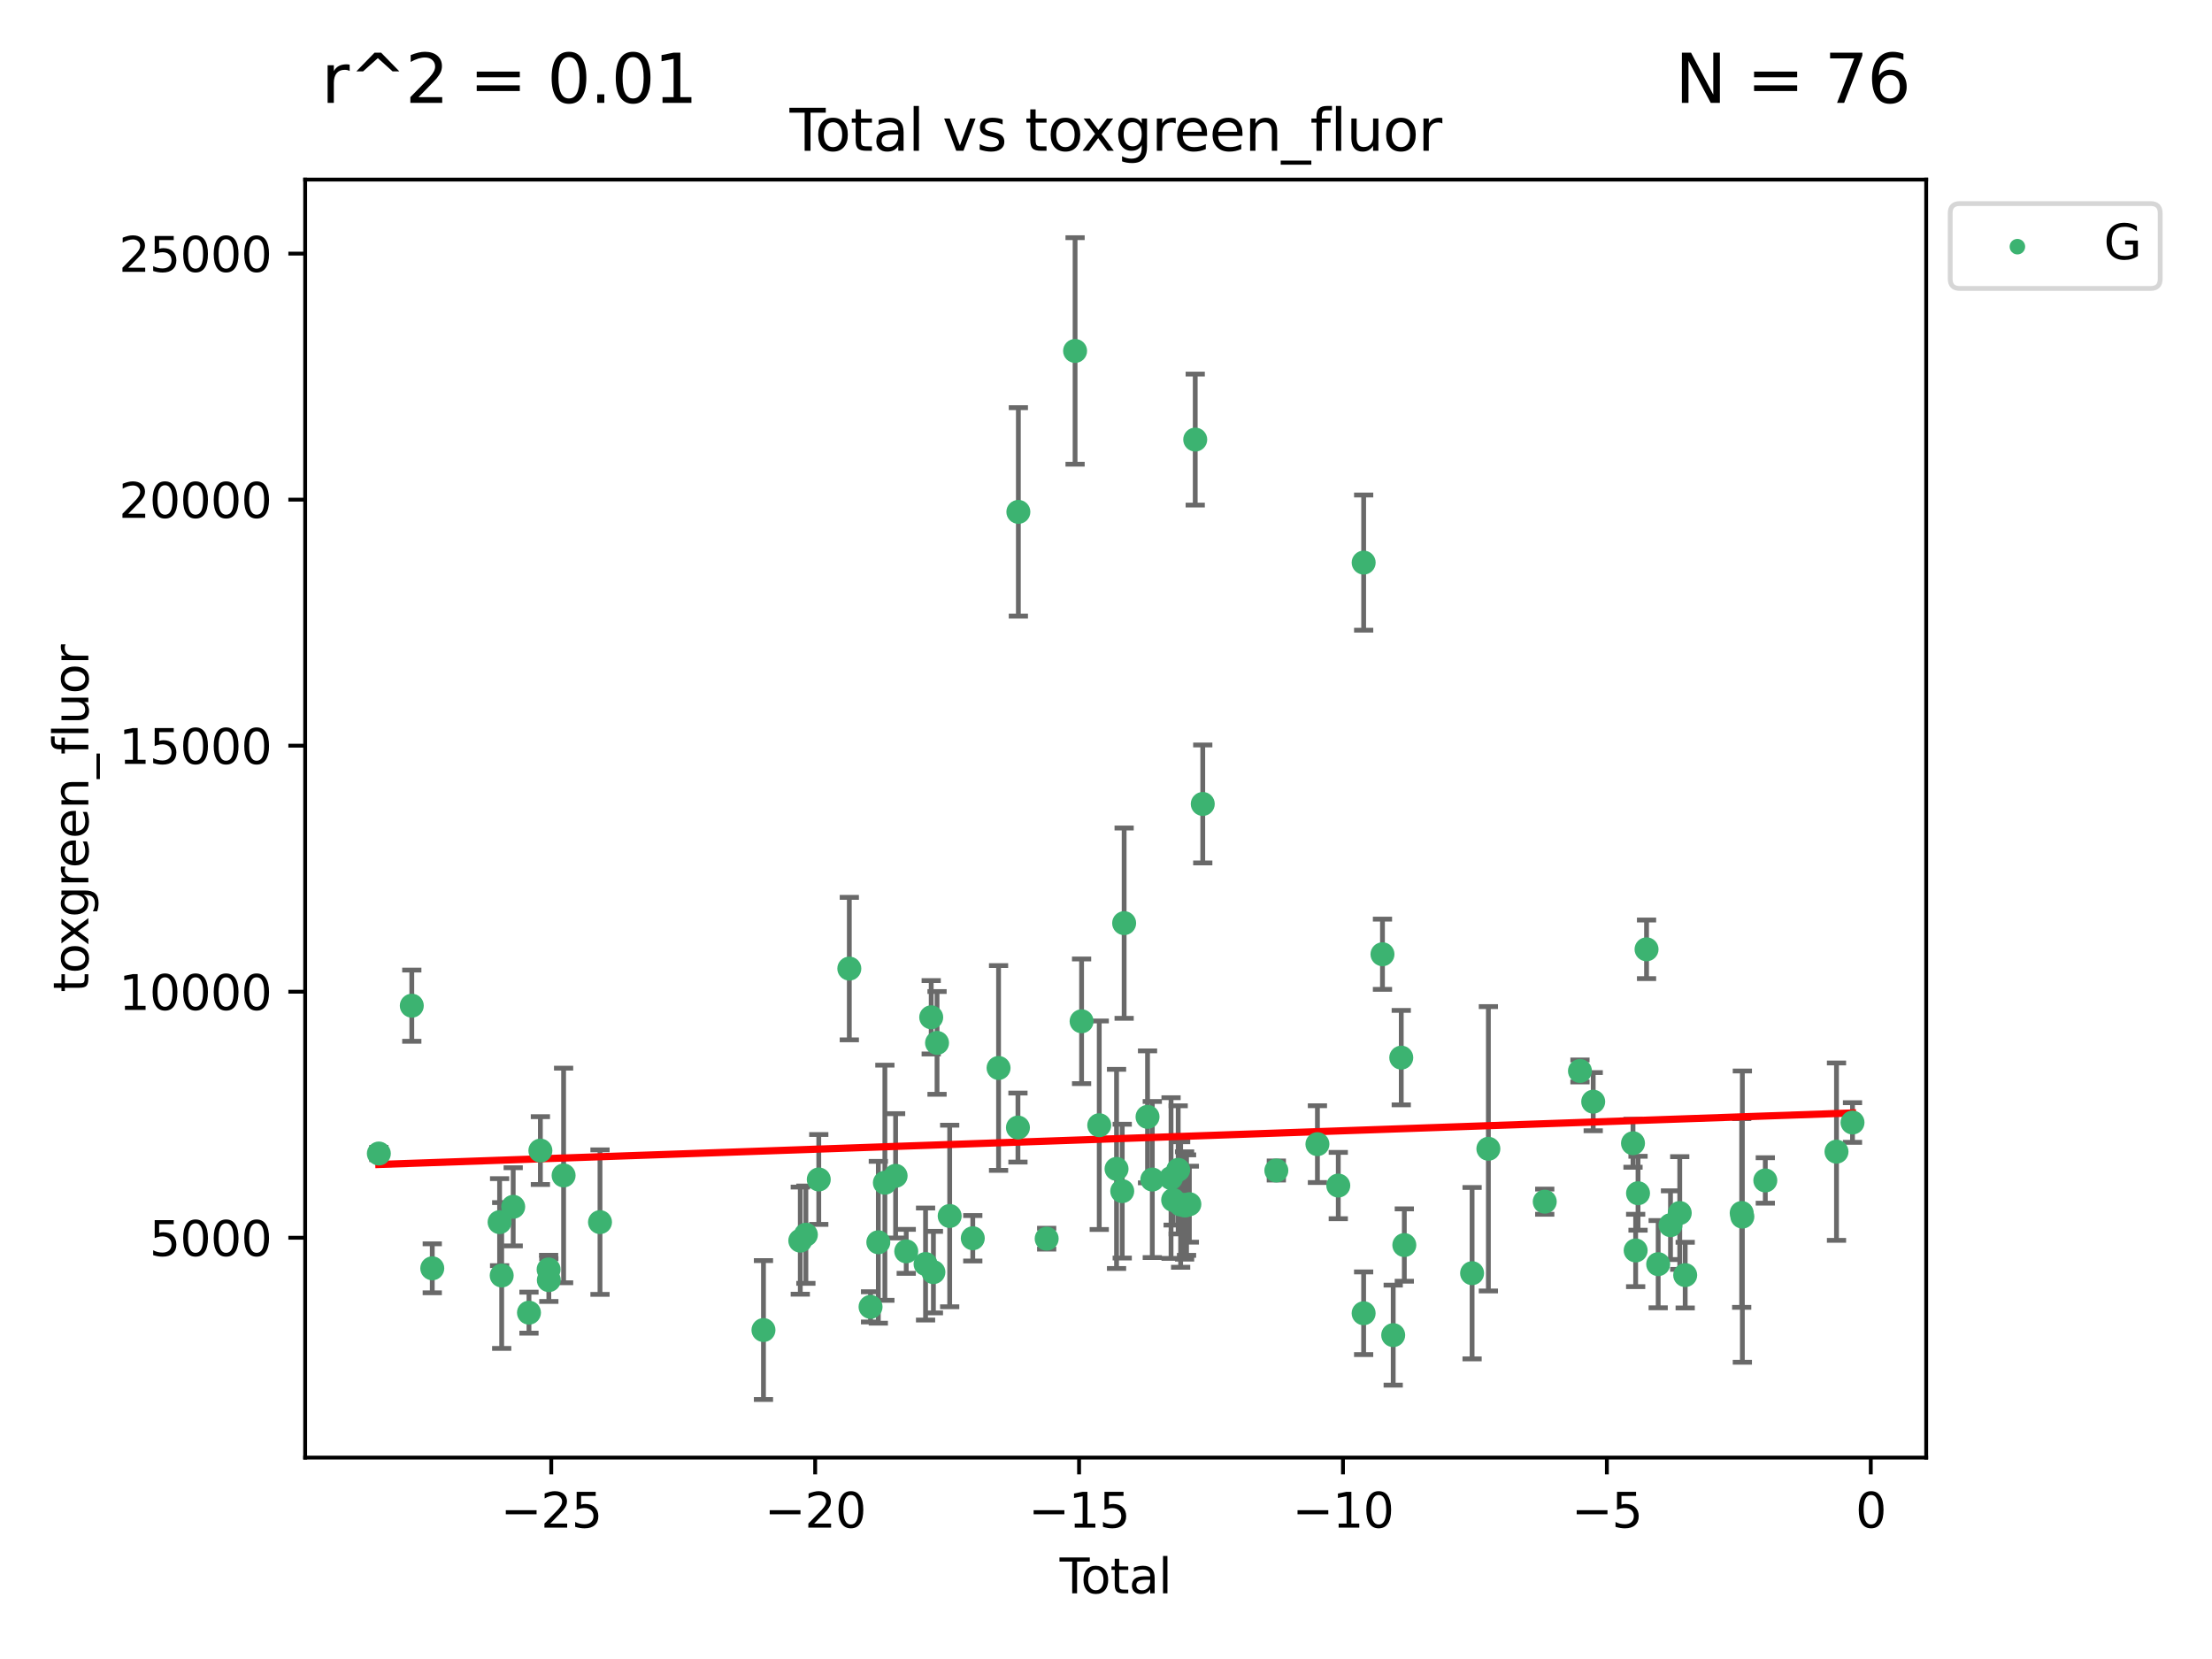 <?xml version="1.0" encoding="utf-8" standalone="no"?>
<!DOCTYPE svg PUBLIC "-//W3C//DTD SVG 1.1//EN"
  "http://www.w3.org/Graphics/SVG/1.1/DTD/svg11.dtd">
<svg xmlns:xlink="http://www.w3.org/1999/xlink" width="460.8pt" height="345.6pt" viewBox="0 0 460.8 345.6" xmlns="http://www.w3.org/2000/svg" version="1.1">
 <defs>
  <style type="text/css">*{stroke-linejoin: round; stroke-linecap: butt}</style>
 </defs>
 <g id="figure_1">
  <g id="patch_1">
   <path d="M 0 345.6 
L 460.8 345.6 
L 460.8 0 
L 0 0 
z
" style="fill: #ffffff"/>
  </g>
  <g id="axes_1">
   <g id="patch_2">
    <path d="M 63.571 303.64 
L 401.26 303.64 
L 401.26 37.411 
L 63.571 37.411 
z
" style="fill: #ffffff"/>
   </g>
   <g id="PathCollection_1">
    <defs>
     <path id="ma13062c7cd" d="M 0 1.118 
C 0.297 1.118 0.581 1 0.791 0.791 
C 1 0.581 1.118 0.297 1.118 0 
C 1.118 -0.297 1 -0.581 0.791 -0.791 
C 0.581 -1 0.297 -1.118 0 -1.118 
C -0.297 -1.118 -0.581 -1 -0.791 -0.791 
C -1 -0.581 -1.118 -0.297 -1.118 0 
C -1.118 0.297 -1 0.581 -0.791 0.791 
C -0.581 1 -0.297 1.118 0 1.118 
z
" style="stroke: #3cb371"/>
    </defs>
    <g clip-path="url(#pf2bd659174)">
     <use xlink:href="#ma13062c7cd" x="78.921" y="240.299" style="fill: #3cb371; stroke: #3cb371"/>
     <use xlink:href="#ma13062c7cd" x="85.785" y="209.503" style="fill: #3cb371; stroke: #3cb371"/>
     <use xlink:href="#ma13062c7cd" x="90.049" y="264.212" style="fill: #3cb371; stroke: #3cb371"/>
     <use xlink:href="#ma13062c7cd" x="104.076" y="254.595" style="fill: #3cb371; stroke: #3cb371"/>
     <use xlink:href="#ma13062c7cd" x="104.513" y="265.711" style="fill: #3cb371; stroke: #3cb371"/>
     <use xlink:href="#ma13062c7cd" x="106.91" y="251.399" style="fill: #3cb371; stroke: #3cb371"/>
     <use xlink:href="#ma13062c7cd" x="110.196" y="273.451" style="fill: #3cb371; stroke: #3cb371"/>
     <use xlink:href="#ma13062c7cd" x="112.572" y="239.687" style="fill: #3cb371; stroke: #3cb371"/>
     <use xlink:href="#ma13062c7cd" x="114.287" y="264.455" style="fill: #3cb371; stroke: #3cb371"/>
     <use xlink:href="#ma13062c7cd" x="114.333" y="266.675" style="fill: #3cb371; stroke: #3cb371"/>
     <use xlink:href="#ma13062c7cd" x="117.409" y="244.868" style="fill: #3cb371; stroke: #3cb371"/>
     <use xlink:href="#ma13062c7cd" x="124.992" y="254.591" style="fill: #3cb371; stroke: #3cb371"/>
     <use xlink:href="#ma13062c7cd" x="159.045" y="277.073" style="fill: #3cb371; stroke: #3cb371"/>
     <use xlink:href="#ma13062c7cd" x="166.713" y="258.45" style="fill: #3cb371; stroke: #3cb371"/>
     <use xlink:href="#ma13062c7cd" x="167.88" y="257.208" style="fill: #3cb371; stroke: #3cb371"/>
     <use xlink:href="#ma13062c7cd" x="170.565" y="245.703" style="fill: #3cb371; stroke: #3cb371"/>
     <use xlink:href="#ma13062c7cd" x="176.928" y="201.776" style="fill: #3cb371; stroke: #3cb371"/>
     <use xlink:href="#ma13062c7cd" x="181.351" y="272.245" style="fill: #3cb371; stroke: #3cb371"/>
     <use xlink:href="#ma13062c7cd" x="182.971" y="258.786" style="fill: #3cb371; stroke: #3cb371"/>
     <use xlink:href="#ma13062c7cd" x="184.336" y="246.382" style="fill: #3cb371; stroke: #3cb371"/>
     <use xlink:href="#ma13062c7cd" x="186.574" y="244.947" style="fill: #3cb371; stroke: #3cb371"/>
     <use xlink:href="#ma13062c7cd" x="188.787" y="260.679" style="fill: #3cb371; stroke: #3cb371"/>
     <use xlink:href="#ma13062c7cd" x="192.812" y="263.32" style="fill: #3cb371; stroke: #3cb371"/>
     <use xlink:href="#ma13062c7cd" x="193.988" y="211.918" style="fill: #3cb371; stroke: #3cb371"/>
     <use xlink:href="#ma13062c7cd" x="194.447" y="265.008" style="fill: #3cb371; stroke: #3cb371"/>
     <use xlink:href="#ma13062c7cd" x="195.203" y="217.256" style="fill: #3cb371; stroke: #3cb371"/>
     <use xlink:href="#ma13062c7cd" x="197.837" y="253.313" style="fill: #3cb371; stroke: #3cb371"/>
     <use xlink:href="#ma13062c7cd" x="202.649" y="257.952" style="fill: #3cb371; stroke: #3cb371"/>
     <use xlink:href="#ma13062c7cd" x="208.019" y="222.477" style="fill: #3cb371; stroke: #3cb371"/>
     <use xlink:href="#ma13062c7cd" x="212.057" y="234.891" style="fill: #3cb371; stroke: #3cb371"/>
     <use xlink:href="#ma13062c7cd" x="212.144" y="106.634" style="fill: #3cb371; stroke: #3cb371"/>
     <use xlink:href="#ma13062c7cd" x="218.04" y="258.042" style="fill: #3cb371; stroke: #3cb371"/>
     <use xlink:href="#ma13062c7cd" x="223.96" y="73.106" style="fill: #3cb371; stroke: #3cb371"/>
     <use xlink:href="#ma13062c7cd" x="225.315" y="212.753" style="fill: #3cb371; stroke: #3cb371"/>
     <use xlink:href="#ma13062c7cd" x="228.993" y="234.403" style="fill: #3cb371; stroke: #3cb371"/>
     <use xlink:href="#ma13062c7cd" x="232.596" y="243.505" style="fill: #3cb371; stroke: #3cb371"/>
     <use xlink:href="#ma13062c7cd" x="233.781" y="248.134" style="fill: #3cb371; stroke: #3cb371"/>
     <use xlink:href="#ma13062c7cd" x="234.179" y="192.308" style="fill: #3cb371; stroke: #3cb371"/>
     <use xlink:href="#ma13062c7cd" x="239.053" y="232.661" style="fill: #3cb371; stroke: #3cb371"/>
     <use xlink:href="#ma13062c7cd" x="240.046" y="245.721" style="fill: #3cb371; stroke: #3cb371"/>
     <use xlink:href="#ma13062c7cd" x="243.952" y="245.408" style="fill: #3cb371; stroke: #3cb371"/>
     <use xlink:href="#ma13062c7cd" x="244.39" y="249.975" style="fill: #3cb371; stroke: #3cb371"/>
     <use xlink:href="#ma13062c7cd" x="245.439" y="243.701" style="fill: #3cb371; stroke: #3cb371"/>
     <use xlink:href="#ma13062c7cd" x="245.949" y="250.92" style="fill: #3cb371; stroke: #3cb371"/>
     <use xlink:href="#ma13062c7cd" x="246.773" y="251.124" style="fill: #3cb371; stroke: #3cb371"/>
     <use xlink:href="#ma13062c7cd" x="247.177" y="251.046" style="fill: #3cb371; stroke: #3cb371"/>
     <use xlink:href="#ma13062c7cd" x="247.765" y="250.854" style="fill: #3cb371; stroke: #3cb371"/>
     <use xlink:href="#ma13062c7cd" x="248.988" y="91.572" style="fill: #3cb371; stroke: #3cb371"/>
     <use xlink:href="#ma13062c7cd" x="250.557" y="167.476" style="fill: #3cb371; stroke: #3cb371"/>
     <use xlink:href="#ma13062c7cd" x="265.884" y="243.838" style="fill: #3cb371; stroke: #3cb371"/>
     <use xlink:href="#ma13062c7cd" x="274.445" y="238.348" style="fill: #3cb371; stroke: #3cb371"/>
     <use xlink:href="#ma13062c7cd" x="278.788" y="246.973" style="fill: #3cb371; stroke: #3cb371"/>
     <use xlink:href="#ma13062c7cd" x="284.07" y="273.574" style="fill: #3cb371; stroke: #3cb371"/>
     <use xlink:href="#ma13062c7cd" x="284.076" y="117.2" style="fill: #3cb371; stroke: #3cb371"/>
     <use xlink:href="#ma13062c7cd" x="287.995" y="198.787" style="fill: #3cb371; stroke: #3cb371"/>
     <use xlink:href="#ma13062c7cd" x="290.231" y="278.131" style="fill: #3cb371; stroke: #3cb371"/>
     <use xlink:href="#ma13062c7cd" x="291.908" y="220.323" style="fill: #3cb371; stroke: #3cb371"/>
     <use xlink:href="#ma13062c7cd" x="292.545" y="259.368" style="fill: #3cb371; stroke: #3cb371"/>
     <use xlink:href="#ma13062c7cd" x="306.664" y="265.228" style="fill: #3cb371; stroke: #3cb371"/>
     <use xlink:href="#ma13062c7cd" x="310.056" y="239.312" style="fill: #3cb371; stroke: #3cb371"/>
     <use xlink:href="#ma13062c7cd" x="321.798" y="250.329" style="fill: #3cb371; stroke: #3cb371"/>
     <use xlink:href="#ma13062c7cd" x="329.136" y="223.102" style="fill: #3cb371; stroke: #3cb371"/>
     <use xlink:href="#ma13062c7cd" x="331.895" y="229.499" style="fill: #3cb371; stroke: #3cb371"/>
     <use xlink:href="#ma13062c7cd" x="340.185" y="238.157" style="fill: #3cb371; stroke: #3cb371"/>
     <use xlink:href="#ma13062c7cd" x="340.737" y="260.493" style="fill: #3cb371; stroke: #3cb371"/>
     <use xlink:href="#ma13062c7cd" x="341.232" y="248.573" style="fill: #3cb371; stroke: #3cb371"/>
     <use xlink:href="#ma13062c7cd" x="343.005" y="197.758" style="fill: #3cb371; stroke: #3cb371"/>
     <use xlink:href="#ma13062c7cd" x="345.43" y="263.349" style="fill: #3cb371; stroke: #3cb371"/>
     <use xlink:href="#ma13062c7cd" x="347.996" y="255.227" style="fill: #3cb371; stroke: #3cb371"/>
     <use xlink:href="#ma13062c7cd" x="349.922" y="252.692" style="fill: #3cb371; stroke: #3cb371"/>
     <use xlink:href="#ma13062c7cd" x="351.057" y="265.63" style="fill: #3cb371; stroke: #3cb371"/>
     <use xlink:href="#ma13062c7cd" x="362.826" y="252.69" style="fill: #3cb371; stroke: #3cb371"/>
     <use xlink:href="#ma13062c7cd" x="362.965" y="253.443" style="fill: #3cb371; stroke: #3cb371"/>
     <use xlink:href="#ma13062c7cd" x="367.746" y="245.91" style="fill: #3cb371; stroke: #3cb371"/>
     <use xlink:href="#ma13062c7cd" x="382.576" y="239.914" style="fill: #3cb371; stroke: #3cb371"/>
     <use xlink:href="#ma13062c7cd" x="385.911" y="233.84" style="fill: #3cb371; stroke: #3cb371"/>
    </g>
   </g>
   <g id="matplotlib.axis_1">
    <g id="xtick_1">
     <g id="line2d_1">
      <defs>
       <path id="m40ac3c742f" d="M 0 0 
L 0 3.5 
" style="stroke: #000000; stroke-width: 0.8"/>
      </defs>
      <g>
       <use xlink:href="#m40ac3c742f" x="114.838" y="303.64" style="stroke: #000000; stroke-width: 0.8"/>
      </g>
     </g>
     <g id="text_1">
      <!-- −25 -->
      <g transform="translate(104.285 318.238)scale(0.1 -0.1)">
       <defs>
        <path id="DejaVuSans-2212" d="M 678 2272 
L 4684 2272 
L 4684 1741 
L 678 1741 
L 678 2272 
z
" transform="scale(0.016)"/>
        <path id="DejaVuSans-32" d="M 1228 531 
L 3431 531 
L 3431 0 
L 469 0 
L 469 531 
Q 828 903 1448 1529 
Q 2069 2156 2228 2338 
Q 2531 2678 2651 2914 
Q 2772 3150 2772 3378 
Q 2772 3750 2511 3984 
Q 2250 4219 1831 4219 
Q 1534 4219 1204 4116 
Q 875 4013 500 3803 
L 500 4441 
Q 881 4594 1212 4672 
Q 1544 4750 1819 4750 
Q 2544 4750 2975 4387 
Q 3406 4025 3406 3419 
Q 3406 3131 3298 2873 
Q 3191 2616 2906 2266 
Q 2828 2175 2409 1742 
Q 1991 1309 1228 531 
z
" transform="scale(0.016)"/>
        <path id="DejaVuSans-35" d="M 691 4666 
L 3169 4666 
L 3169 4134 
L 1269 4134 
L 1269 2991 
Q 1406 3038 1543 3061 
Q 1681 3084 1819 3084 
Q 2600 3084 3056 2656 
Q 3513 2228 3513 1497 
Q 3513 744 3044 326 
Q 2575 -91 1722 -91 
Q 1428 -91 1123 -41 
Q 819 9 494 109 
L 494 744 
Q 775 591 1075 516 
Q 1375 441 1709 441 
Q 2250 441 2565 725 
Q 2881 1009 2881 1497 
Q 2881 1984 2565 2268 
Q 2250 2553 1709 2553 
Q 1456 2553 1204 2497 
Q 953 2441 691 2322 
L 691 4666 
z
" transform="scale(0.016)"/>
       </defs>
       <use xlink:href="#DejaVuSans-2212"/>
       <use xlink:href="#DejaVuSans-32" x="83.789"/>
       <use xlink:href="#DejaVuSans-35" x="147.412"/>
      </g>
     </g>
    </g>
    <g id="xtick_2">
     <g id="line2d_2">
      <g>
       <use xlink:href="#m40ac3c742f" x="169.814" y="303.64" style="stroke: #000000; stroke-width: 0.8"/>
      </g>
     </g>
     <g id="text_2">
      <!-- −20 -->
      <g transform="translate(159.261 318.238)scale(0.1 -0.1)">
       <defs>
        <path id="DejaVuSans-30" d="M 2034 4250 
Q 1547 4250 1301 3770 
Q 1056 3291 1056 2328 
Q 1056 1369 1301 889 
Q 1547 409 2034 409 
Q 2525 409 2770 889 
Q 3016 1369 3016 2328 
Q 3016 3291 2770 3770 
Q 2525 4250 2034 4250 
z
M 2034 4750 
Q 2819 4750 3233 4129 
Q 3647 3509 3647 2328 
Q 3647 1150 3233 529 
Q 2819 -91 2034 -91 
Q 1250 -91 836 529 
Q 422 1150 422 2328 
Q 422 3509 836 4129 
Q 1250 4750 2034 4750 
z
" transform="scale(0.016)"/>
       </defs>
       <use xlink:href="#DejaVuSans-2212"/>
       <use xlink:href="#DejaVuSans-32" x="83.789"/>
       <use xlink:href="#DejaVuSans-30" x="147.412"/>
      </g>
     </g>
    </g>
    <g id="xtick_3">
     <g id="line2d_3">
      <g>
       <use xlink:href="#m40ac3c742f" x="224.79" y="303.64" style="stroke: #000000; stroke-width: 0.8"/>
      </g>
     </g>
     <g id="text_3">
      <!-- −15 -->
      <g transform="translate(214.237 318.238)scale(0.1 -0.1)">
       <defs>
        <path id="DejaVuSans-31" d="M 794 531 
L 1825 531 
L 1825 4091 
L 703 3866 
L 703 4441 
L 1819 4666 
L 2450 4666 
L 2450 531 
L 3481 531 
L 3481 0 
L 794 0 
L 794 531 
z
" transform="scale(0.016)"/>
       </defs>
       <use xlink:href="#DejaVuSans-2212"/>
       <use xlink:href="#DejaVuSans-31" x="83.789"/>
       <use xlink:href="#DejaVuSans-35" x="147.412"/>
      </g>
     </g>
    </g>
    <g id="xtick_4">
     <g id="line2d_4">
      <g>
       <use xlink:href="#m40ac3c742f" x="279.766" y="303.64" style="stroke: #000000; stroke-width: 0.8"/>
      </g>
     </g>
     <g id="text_4">
      <!-- −10 -->
      <g transform="translate(269.214 318.238)scale(0.1 -0.1)">
       <use xlink:href="#DejaVuSans-2212"/>
       <use xlink:href="#DejaVuSans-31" x="83.789"/>
       <use xlink:href="#DejaVuSans-30" x="147.412"/>
      </g>
     </g>
    </g>
    <g id="xtick_5">
     <g id="line2d_5">
      <g>
       <use xlink:href="#m40ac3c742f" x="334.742" y="303.64" style="stroke: #000000; stroke-width: 0.8"/>
      </g>
     </g>
     <g id="text_5">
      <!-- −5 -->
      <g transform="translate(327.371 318.238)scale(0.1 -0.1)">
       <use xlink:href="#DejaVuSans-2212"/>
       <use xlink:href="#DejaVuSans-35" x="83.789"/>
      </g>
     </g>
    </g>
    <g id="xtick_6">
     <g id="line2d_6">
      <g>
       <use xlink:href="#m40ac3c742f" x="389.718" y="303.64" style="stroke: #000000; stroke-width: 0.8"/>
      </g>
     </g>
     <g id="text_6">
      <!-- 0 -->
      <g transform="translate(386.537 318.238)scale(0.1 -0.1)">
       <use xlink:href="#DejaVuSans-30"/>
      </g>
     </g>
    </g>
    <g id="text_7">
     <!-- Total -->
     <g transform="translate(220.739 331.917)scale(0.1 -0.1)">
      <defs>
       <path id="DejaVuSans-54" d="M -19 4666 
L 3928 4666 
L 3928 4134 
L 2272 4134 
L 2272 0 
L 1638 0 
L 1638 4134 
L -19 4134 
L -19 4666 
z
" transform="scale(0.016)"/>
       <path id="DejaVuSans-6f" d="M 1959 3097 
Q 1497 3097 1228 2736 
Q 959 2375 959 1747 
Q 959 1119 1226 758 
Q 1494 397 1959 397 
Q 2419 397 2687 759 
Q 2956 1122 2956 1747 
Q 2956 2369 2687 2733 
Q 2419 3097 1959 3097 
z
M 1959 3584 
Q 2709 3584 3137 3096 
Q 3566 2609 3566 1747 
Q 3566 888 3137 398 
Q 2709 -91 1959 -91 
Q 1206 -91 779 398 
Q 353 888 353 1747 
Q 353 2609 779 3096 
Q 1206 3584 1959 3584 
z
" transform="scale(0.016)"/>
       <path id="DejaVuSans-74" d="M 1172 4494 
L 1172 3500 
L 2356 3500 
L 2356 3053 
L 1172 3053 
L 1172 1153 
Q 1172 725 1289 603 
Q 1406 481 1766 481 
L 2356 481 
L 2356 0 
L 1766 0 
Q 1100 0 847 248 
Q 594 497 594 1153 
L 594 3053 
L 172 3053 
L 172 3500 
L 594 3500 
L 594 4494 
L 1172 4494 
z
" transform="scale(0.016)"/>
       <path id="DejaVuSans-61" d="M 2194 1759 
Q 1497 1759 1228 1600 
Q 959 1441 959 1056 
Q 959 750 1161 570 
Q 1363 391 1709 391 
Q 2188 391 2477 730 
Q 2766 1069 2766 1631 
L 2766 1759 
L 2194 1759 
z
M 3341 1997 
L 3341 0 
L 2766 0 
L 2766 531 
Q 2569 213 2275 61 
Q 1981 -91 1556 -91 
Q 1019 -91 701 211 
Q 384 513 384 1019 
Q 384 1609 779 1909 
Q 1175 2209 1959 2209 
L 2766 2209 
L 2766 2266 
Q 2766 2663 2505 2880 
Q 2244 3097 1772 3097 
Q 1472 3097 1187 3025 
Q 903 2953 641 2809 
L 641 3341 
Q 956 3463 1253 3523 
Q 1550 3584 1831 3584 
Q 2591 3584 2966 3190 
Q 3341 2797 3341 1997 
z
" transform="scale(0.016)"/>
       <path id="DejaVuSans-6c" d="M 603 4863 
L 1178 4863 
L 1178 0 
L 603 0 
L 603 4863 
z
" transform="scale(0.016)"/>
      </defs>
      <use xlink:href="#DejaVuSans-54"/>
      <use xlink:href="#DejaVuSans-6f" x="44.084"/>
      <use xlink:href="#DejaVuSans-74" x="105.266"/>
      <use xlink:href="#DejaVuSans-61" x="144.475"/>
      <use xlink:href="#DejaVuSans-6c" x="205.754"/>
     </g>
    </g>
   </g>
   <g id="matplotlib.axis_2">
    <g id="ytick_1">
     <g id="line2d_7">
      <defs>
       <path id="m972f8122de" d="M 0 0 
L -3.5 0 
" style="stroke: #000000; stroke-width: 0.8"/>
      </defs>
      <g>
       <use xlink:href="#m972f8122de" x="63.571" y="257.843" style="stroke: #000000; stroke-width: 0.8"/>
      </g>
     </g>
     <g id="text_8">
      <!-- 5000 -->
      <g transform="translate(31.121 261.642)scale(0.1 -0.1)">
       <use xlink:href="#DejaVuSans-35"/>
       <use xlink:href="#DejaVuSans-30" x="63.623"/>
       <use xlink:href="#DejaVuSans-30" x="127.246"/>
       <use xlink:href="#DejaVuSans-30" x="190.869"/>
      </g>
     </g>
    </g>
    <g id="ytick_2">
     <g id="line2d_8">
      <g>
       <use xlink:href="#m972f8122de" x="63.571" y="206.589" style="stroke: #000000; stroke-width: 0.8"/>
      </g>
     </g>
     <g id="text_9">
      <!-- 10000 -->
      <g transform="translate(24.759 210.388)scale(0.1 -0.1)">
       <use xlink:href="#DejaVuSans-31"/>
       <use xlink:href="#DejaVuSans-30" x="63.623"/>
       <use xlink:href="#DejaVuSans-30" x="127.246"/>
       <use xlink:href="#DejaVuSans-30" x="190.869"/>
       <use xlink:href="#DejaVuSans-30" x="254.492"/>
      </g>
     </g>
    </g>
    <g id="ytick_3">
     <g id="line2d_9">
      <g>
       <use xlink:href="#m972f8122de" x="63.571" y="155.335" style="stroke: #000000; stroke-width: 0.8"/>
      </g>
     </g>
     <g id="text_10">
      <!-- 15000 -->
      <g transform="translate(24.759 159.135)scale(0.1 -0.1)">
       <use xlink:href="#DejaVuSans-31"/>
       <use xlink:href="#DejaVuSans-35" x="63.623"/>
       <use xlink:href="#DejaVuSans-30" x="127.246"/>
       <use xlink:href="#DejaVuSans-30" x="190.869"/>
       <use xlink:href="#DejaVuSans-30" x="254.492"/>
      </g>
     </g>
    </g>
    <g id="ytick_4">
     <g id="line2d_10">
      <g>
       <use xlink:href="#m972f8122de" x="63.571" y="104.082" style="stroke: #000000; stroke-width: 0.8"/>
      </g>
     </g>
     <g id="text_11">
      <!-- 20000 -->
      <g transform="translate(24.759 107.881)scale(0.1 -0.1)">
       <use xlink:href="#DejaVuSans-32"/>
       <use xlink:href="#DejaVuSans-30" x="63.623"/>
       <use xlink:href="#DejaVuSans-30" x="127.246"/>
       <use xlink:href="#DejaVuSans-30" x="190.869"/>
       <use xlink:href="#DejaVuSans-30" x="254.492"/>
      </g>
     </g>
    </g>
    <g id="ytick_5">
     <g id="line2d_11">
      <g>
       <use xlink:href="#m972f8122de" x="63.571" y="52.828" style="stroke: #000000; stroke-width: 0.8"/>
      </g>
     </g>
     <g id="text_12">
      <!-- 25000 -->
      <g transform="translate(24.759 56.627)scale(0.1 -0.1)">
       <use xlink:href="#DejaVuSans-32"/>
       <use xlink:href="#DejaVuSans-35" x="63.623"/>
       <use xlink:href="#DejaVuSans-30" x="127.246"/>
       <use xlink:href="#DejaVuSans-30" x="190.869"/>
       <use xlink:href="#DejaVuSans-30" x="254.492"/>
      </g>
     </g>
    </g>
    <g id="text_13">
     <!-- toxgreen_fluor -->
     <g transform="translate(18.401 206.72)rotate(-90)scale(0.1 -0.1)">
      <defs>
       <path id="DejaVuSans-78" d="M 3513 3500 
L 2247 1797 
L 3578 0 
L 2900 0 
L 1881 1375 
L 863 0 
L 184 0 
L 1544 1831 
L 300 3500 
L 978 3500 
L 1906 2253 
L 2834 3500 
L 3513 3500 
z
" transform="scale(0.016)"/>
       <path id="DejaVuSans-67" d="M 2906 1791 
Q 2906 2416 2648 2759 
Q 2391 3103 1925 3103 
Q 1463 3103 1205 2759 
Q 947 2416 947 1791 
Q 947 1169 1205 825 
Q 1463 481 1925 481 
Q 2391 481 2648 825 
Q 2906 1169 2906 1791 
z
M 3481 434 
Q 3481 -459 3084 -895 
Q 2688 -1331 1869 -1331 
Q 1566 -1331 1297 -1286 
Q 1028 -1241 775 -1147 
L 775 -588 
Q 1028 -725 1275 -790 
Q 1522 -856 1778 -856 
Q 2344 -856 2625 -561 
Q 2906 -266 2906 331 
L 2906 616 
Q 2728 306 2450 153 
Q 2172 0 1784 0 
Q 1141 0 747 490 
Q 353 981 353 1791 
Q 353 2603 747 3093 
Q 1141 3584 1784 3584 
Q 2172 3584 2450 3431 
Q 2728 3278 2906 2969 
L 2906 3500 
L 3481 3500 
L 3481 434 
z
" transform="scale(0.016)"/>
       <path id="DejaVuSans-72" d="M 2631 2963 
Q 2534 3019 2420 3045 
Q 2306 3072 2169 3072 
Q 1681 3072 1420 2755 
Q 1159 2438 1159 1844 
L 1159 0 
L 581 0 
L 581 3500 
L 1159 3500 
L 1159 2956 
Q 1341 3275 1631 3429 
Q 1922 3584 2338 3584 
Q 2397 3584 2469 3576 
Q 2541 3569 2628 3553 
L 2631 2963 
z
" transform="scale(0.016)"/>
       <path id="DejaVuSans-65" d="M 3597 1894 
L 3597 1613 
L 953 1613 
Q 991 1019 1311 708 
Q 1631 397 2203 397 
Q 2534 397 2845 478 
Q 3156 559 3463 722 
L 3463 178 
Q 3153 47 2828 -22 
Q 2503 -91 2169 -91 
Q 1331 -91 842 396 
Q 353 884 353 1716 
Q 353 2575 817 3079 
Q 1281 3584 2069 3584 
Q 2775 3584 3186 3129 
Q 3597 2675 3597 1894 
z
M 3022 2063 
Q 3016 2534 2758 2815 
Q 2500 3097 2075 3097 
Q 1594 3097 1305 2825 
Q 1016 2553 972 2059 
L 3022 2063 
z
" transform="scale(0.016)"/>
       <path id="DejaVuSans-6e" d="M 3513 2113 
L 3513 0 
L 2938 0 
L 2938 2094 
Q 2938 2591 2744 2837 
Q 2550 3084 2163 3084 
Q 1697 3084 1428 2787 
Q 1159 2491 1159 1978 
L 1159 0 
L 581 0 
L 581 3500 
L 1159 3500 
L 1159 2956 
Q 1366 3272 1645 3428 
Q 1925 3584 2291 3584 
Q 2894 3584 3203 3211 
Q 3513 2838 3513 2113 
z
" transform="scale(0.016)"/>
       <path id="DejaVuSans-5f" d="M 3263 -1063 
L 3263 -1509 
L -63 -1509 
L -63 -1063 
L 3263 -1063 
z
" transform="scale(0.016)"/>
       <path id="DejaVuSans-66" d="M 2375 4863 
L 2375 4384 
L 1825 4384 
Q 1516 4384 1395 4259 
Q 1275 4134 1275 3809 
L 1275 3500 
L 2222 3500 
L 2222 3053 
L 1275 3053 
L 1275 0 
L 697 0 
L 697 3053 
L 147 3053 
L 147 3500 
L 697 3500 
L 697 3744 
Q 697 4328 969 4595 
Q 1241 4863 1831 4863 
L 2375 4863 
z
" transform="scale(0.016)"/>
       <path id="DejaVuSans-75" d="M 544 1381 
L 544 3500 
L 1119 3500 
L 1119 1403 
Q 1119 906 1312 657 
Q 1506 409 1894 409 
Q 2359 409 2629 706 
Q 2900 1003 2900 1516 
L 2900 3500 
L 3475 3500 
L 3475 0 
L 2900 0 
L 2900 538 
Q 2691 219 2414 64 
Q 2138 -91 1772 -91 
Q 1169 -91 856 284 
Q 544 659 544 1381 
z
M 1991 3584 
L 1991 3584 
z
" transform="scale(0.016)"/>
      </defs>
      <use xlink:href="#DejaVuSans-74"/>
      <use xlink:href="#DejaVuSans-6f" x="39.209"/>
      <use xlink:href="#DejaVuSans-78" x="97.266"/>
      <use xlink:href="#DejaVuSans-67" x="156.445"/>
      <use xlink:href="#DejaVuSans-72" x="219.922"/>
      <use xlink:href="#DejaVuSans-65" x="258.785"/>
      <use xlink:href="#DejaVuSans-65" x="320.309"/>
      <use xlink:href="#DejaVuSans-6e" x="381.832"/>
      <use xlink:href="#DejaVuSans-5f" x="445.211"/>
      <use xlink:href="#DejaVuSans-66" x="495.211"/>
      <use xlink:href="#DejaVuSans-6c" x="530.416"/>
      <use xlink:href="#DejaVuSans-75" x="558.199"/>
      <use xlink:href="#DejaVuSans-6f" x="621.578"/>
      <use xlink:href="#DejaVuSans-72" x="682.76"/>
     </g>
    </g>
   </g>
   <g id="LineCollection_1">
    <path d="M 78.921 241.574 
L 78.921 239.023 
" clip-path="url(#pf2bd659174)" style="fill: none; stroke: #696969"/>
    <path d="M 85.785 216.921 
L 85.785 202.085 
" clip-path="url(#pf2bd659174)" style="fill: none; stroke: #696969"/>
    <path d="M 90.049 269.309 
L 90.049 259.114 
" clip-path="url(#pf2bd659174)" style="fill: none; stroke: #696969"/>
    <path d="M 104.076 263.659 
L 104.076 245.531 
" clip-path="url(#pf2bd659174)" style="fill: none; stroke: #696969"/>
    <path d="M 104.513 280.896 
L 104.513 250.525 
" clip-path="url(#pf2bd659174)" style="fill: none; stroke: #696969"/>
    <path d="M 106.91 259.542 
L 106.91 243.256 
" clip-path="url(#pf2bd659174)" style="fill: none; stroke: #696969"/>
    <path d="M 110.196 277.722 
L 110.196 269.179 
" clip-path="url(#pf2bd659174)" style="fill: none; stroke: #696969"/>
    <path d="M 112.572 246.751 
L 112.572 232.623 
" clip-path="url(#pf2bd659174)" style="fill: none; stroke: #696969"/>
    <path d="M 114.287 267.413 
L 114.287 261.497 
" clip-path="url(#pf2bd659174)" style="fill: none; stroke: #696969"/>
    <path d="M 114.333 271.115 
L 114.333 262.235 
" clip-path="url(#pf2bd659174)" style="fill: none; stroke: #696969"/>
    <path d="M 117.409 267.222 
L 117.409 222.515 
" clip-path="url(#pf2bd659174)" style="fill: none; stroke: #696969"/>
    <path d="M 124.992 269.646 
L 124.992 239.537 
" clip-path="url(#pf2bd659174)" style="fill: none; stroke: #696969"/>
    <path d="M 159.045 291.539 
L 159.045 262.607 
" clip-path="url(#pf2bd659174)" style="fill: none; stroke: #696969"/>
    <path d="M 166.713 269.608 
L 166.713 247.292 
" clip-path="url(#pf2bd659174)" style="fill: none; stroke: #696969"/>
    <path d="M 167.88 267.345 
L 167.88 247.072 
" clip-path="url(#pf2bd659174)" style="fill: none; stroke: #696969"/>
    <path d="M 170.565 255.061 
L 170.565 236.345 
" clip-path="url(#pf2bd659174)" style="fill: none; stroke: #696969"/>
    <path d="M 176.928 216.615 
L 176.928 186.936 
" clip-path="url(#pf2bd659174)" style="fill: none; stroke: #696969"/>
    <path d="M 181.351 275.395 
L 181.351 269.095 
" clip-path="url(#pf2bd659174)" style="fill: none; stroke: #696969"/>
    <path d="M 182.971 275.639 
L 182.971 241.932 
" clip-path="url(#pf2bd659174)" style="fill: none; stroke: #696969"/>
    <path d="M 184.336 270.877 
L 184.336 221.887 
" clip-path="url(#pf2bd659174)" style="fill: none; stroke: #696969"/>
    <path d="M 186.574 257.898 
L 186.574 231.996 
" clip-path="url(#pf2bd659174)" style="fill: none; stroke: #696969"/>
    <path d="M 188.787 265.262 
L 188.787 256.097 
" clip-path="url(#pf2bd659174)" style="fill: none; stroke: #696969"/>
    <path d="M 192.812 274.989 
L 192.812 251.652 
" clip-path="url(#pf2bd659174)" style="fill: none; stroke: #696969"/>
    <path d="M 193.988 219.562 
L 193.988 204.275 
" clip-path="url(#pf2bd659174)" style="fill: none; stroke: #696969"/>
    <path d="M 194.447 273.502 
L 194.447 256.514 
" clip-path="url(#pf2bd659174)" style="fill: none; stroke: #696969"/>
    <path d="M 195.203 227.96 
L 195.203 206.552 
" clip-path="url(#pf2bd659174)" style="fill: none; stroke: #696969"/>
    <path d="M 197.837 272.224 
L 197.837 234.402 
" clip-path="url(#pf2bd659174)" style="fill: none; stroke: #696969"/>
    <path d="M 202.649 262.686 
L 202.649 253.219 
" clip-path="url(#pf2bd659174)" style="fill: none; stroke: #696969"/>
    <path d="M 208.019 243.804 
L 208.019 201.15 
" clip-path="url(#pf2bd659174)" style="fill: none; stroke: #696969"/>
    <path d="M 212.057 242.077 
L 212.057 227.706 
" clip-path="url(#pf2bd659174)" style="fill: none; stroke: #696969"/>
    <path d="M 212.144 128.347 
L 212.144 84.922 
" clip-path="url(#pf2bd659174)" style="fill: none; stroke: #696969"/>
    <path d="M 218.04 260.22 
L 218.04 255.865 
" clip-path="url(#pf2bd659174)" style="fill: none; stroke: #696969"/>
    <path d="M 223.96 96.699 
L 223.96 49.513 
" clip-path="url(#pf2bd659174)" style="fill: none; stroke: #696969"/>
    <path d="M 225.315 225.734 
L 225.315 199.773 
" clip-path="url(#pf2bd659174)" style="fill: none; stroke: #696969"/>
    <path d="M 228.993 256.121 
L 228.993 212.684 
" clip-path="url(#pf2bd659174)" style="fill: none; stroke: #696969"/>
    <path d="M 232.596 264.249 
L 232.596 222.761 
" clip-path="url(#pf2bd659174)" style="fill: none; stroke: #696969"/>
    <path d="M 233.781 262.072 
L 233.781 234.195 
" clip-path="url(#pf2bd659174)" style="fill: none; stroke: #696969"/>
    <path d="M 234.179 212.13 
L 234.179 172.487 
" clip-path="url(#pf2bd659174)" style="fill: none; stroke: #696969"/>
    <path d="M 239.053 246.403 
L 239.053 218.919 
" clip-path="url(#pf2bd659174)" style="fill: none; stroke: #696969"/>
    <path d="M 240.046 261.978 
L 240.046 229.464 
" clip-path="url(#pf2bd659174)" style="fill: none; stroke: #696969"/>
    <path d="M 243.952 262.143 
L 243.952 228.673 
" clip-path="url(#pf2bd659174)" style="fill: none; stroke: #696969"/>
    <path d="M 244.39 255.207 
L 244.39 244.744 
" clip-path="url(#pf2bd659174)" style="fill: none; stroke: #696969"/>
    <path d="M 245.439 257.049 
L 245.439 230.353 
" clip-path="url(#pf2bd659174)" style="fill: none; stroke: #696969"/>
    <path d="M 245.949 263.994 
L 245.949 237.846 
" clip-path="url(#pf2bd659174)" style="fill: none; stroke: #696969"/>
    <path d="M 246.773 262.308 
L 246.773 239.94 
" clip-path="url(#pf2bd659174)" style="fill: none; stroke: #696969"/>
    <path d="M 247.177 261.512 
L 247.177 240.581 
" clip-path="url(#pf2bd659174)" style="fill: none; stroke: #696969"/>
    <path d="M 247.765 258.771 
L 247.765 242.937 
" clip-path="url(#pf2bd659174)" style="fill: none; stroke: #696969"/>
    <path d="M 248.988 105.212 
L 248.988 77.931 
" clip-path="url(#pf2bd659174)" style="fill: none; stroke: #696969"/>
    <path d="M 250.557 179.76 
L 250.557 155.192 
" clip-path="url(#pf2bd659174)" style="fill: none; stroke: #696969"/>
    <path d="M 265.884 245.831 
L 265.884 241.846 
" clip-path="url(#pf2bd659174)" style="fill: none; stroke: #696969"/>
    <path d="M 274.445 246.347 
L 274.445 230.348 
" clip-path="url(#pf2bd659174)" style="fill: none; stroke: #696969"/>
    <path d="M 278.788 253.884 
L 278.788 240.062 
" clip-path="url(#pf2bd659174)" style="fill: none; stroke: #696969"/>
    <path d="M 284.07 282.183 
L 284.07 264.966 
" clip-path="url(#pf2bd659174)" style="fill: none; stroke: #696969"/>
    <path d="M 284.076 131.281 
L 284.076 103.119 
" clip-path="url(#pf2bd659174)" style="fill: none; stroke: #696969"/>
    <path d="M 287.995 206.104 
L 287.995 191.471 
" clip-path="url(#pf2bd659174)" style="fill: none; stroke: #696969"/>
    <path d="M 290.231 288.547 
L 290.231 267.715 
" clip-path="url(#pf2bd659174)" style="fill: none; stroke: #696969"/>
    <path d="M 291.908 230.16 
L 291.908 210.487 
" clip-path="url(#pf2bd659174)" style="fill: none; stroke: #696969"/>
    <path d="M 292.545 266.905 
L 292.545 251.831 
" clip-path="url(#pf2bd659174)" style="fill: none; stroke: #696969"/>
    <path d="M 306.664 283.078 
L 306.664 247.377 
" clip-path="url(#pf2bd659174)" style="fill: none; stroke: #696969"/>
    <path d="M 310.056 268.931 
L 310.056 209.693 
" clip-path="url(#pf2bd659174)" style="fill: none; stroke: #696969"/>
    <path d="M 321.798 252.952 
L 321.798 247.706 
" clip-path="url(#pf2bd659174)" style="fill: none; stroke: #696969"/>
    <path d="M 329.136 225.393 
L 329.136 220.812 
" clip-path="url(#pf2bd659174)" style="fill: none; stroke: #696969"/>
    <path d="M 331.895 235.557 
L 331.895 223.441 
" clip-path="url(#pf2bd659174)" style="fill: none; stroke: #696969"/>
    <path d="M 340.185 243.156 
L 340.185 233.159 
" clip-path="url(#pf2bd659174)" style="fill: none; stroke: #696969"/>
    <path d="M 340.737 268.032 
L 340.737 252.954 
" clip-path="url(#pf2bd659174)" style="fill: none; stroke: #696969"/>
    <path d="M 341.232 256.275 
L 341.232 240.872 
" clip-path="url(#pf2bd659174)" style="fill: none; stroke: #696969"/>
    <path d="M 343.005 203.862 
L 343.005 191.654 
" clip-path="url(#pf2bd659174)" style="fill: none; stroke: #696969"/>
    <path d="M 345.43 272.436 
L 345.43 254.262 
" clip-path="url(#pf2bd659174)" style="fill: none; stroke: #696969"/>
    <path d="M 347.996 262.384 
L 347.996 248.07 
" clip-path="url(#pf2bd659174)" style="fill: none; stroke: #696969"/>
    <path d="M 349.922 264.428 
L 349.922 240.955 
" clip-path="url(#pf2bd659174)" style="fill: none; stroke: #696969"/>
    <path d="M 351.057 272.472 
L 351.057 258.789 
" clip-path="url(#pf2bd659174)" style="fill: none; stroke: #696969"/>
    <path d="M 362.826 272.345 
L 362.826 233.034 
" clip-path="url(#pf2bd659174)" style="fill: none; stroke: #696969"/>
    <path d="M 362.965 283.777 
L 362.965 223.109 
" clip-path="url(#pf2bd659174)" style="fill: none; stroke: #696969"/>
    <path d="M 367.746 250.645 
L 367.746 241.175 
" clip-path="url(#pf2bd659174)" style="fill: none; stroke: #696969"/>
    <path d="M 382.576 258.389 
L 382.576 221.439 
" clip-path="url(#pf2bd659174)" style="fill: none; stroke: #696969"/>
    <path d="M 385.911 237.968 
L 385.911 229.713 
" clip-path="url(#pf2bd659174)" style="fill: none; stroke: #696969"/>
   </g>
   <g id="line2d_12">
    <defs>
     <path id="m21eaffe023" d="M 2 0 
L -2 -0 
" style="stroke: #696969"/>
    </defs>
    <g clip-path="url(#pf2bd659174)">
     <use xlink:href="#m21eaffe023" x="78.921" y="241.574" style="fill: #696969; stroke: #696969"/>
     <use xlink:href="#m21eaffe023" x="85.785" y="216.921" style="fill: #696969; stroke: #696969"/>
     <use xlink:href="#m21eaffe023" x="90.049" y="269.309" style="fill: #696969; stroke: #696969"/>
     <use xlink:href="#m21eaffe023" x="104.076" y="263.659" style="fill: #696969; stroke: #696969"/>
     <use xlink:href="#m21eaffe023" x="104.513" y="280.896" style="fill: #696969; stroke: #696969"/>
     <use xlink:href="#m21eaffe023" x="106.91" y="259.542" style="fill: #696969; stroke: #696969"/>
     <use xlink:href="#m21eaffe023" x="110.196" y="277.722" style="fill: #696969; stroke: #696969"/>
     <use xlink:href="#m21eaffe023" x="112.572" y="246.751" style="fill: #696969; stroke: #696969"/>
     <use xlink:href="#m21eaffe023" x="114.287" y="267.413" style="fill: #696969; stroke: #696969"/>
     <use xlink:href="#m21eaffe023" x="114.333" y="271.115" style="fill: #696969; stroke: #696969"/>
     <use xlink:href="#m21eaffe023" x="117.409" y="267.222" style="fill: #696969; stroke: #696969"/>
     <use xlink:href="#m21eaffe023" x="124.992" y="269.646" style="fill: #696969; stroke: #696969"/>
     <use xlink:href="#m21eaffe023" x="159.045" y="291.539" style="fill: #696969; stroke: #696969"/>
     <use xlink:href="#m21eaffe023" x="166.713" y="269.608" style="fill: #696969; stroke: #696969"/>
     <use xlink:href="#m21eaffe023" x="167.88" y="267.345" style="fill: #696969; stroke: #696969"/>
     <use xlink:href="#m21eaffe023" x="170.565" y="255.061" style="fill: #696969; stroke: #696969"/>
     <use xlink:href="#m21eaffe023" x="176.928" y="216.615" style="fill: #696969; stroke: #696969"/>
     <use xlink:href="#m21eaffe023" x="181.351" y="275.395" style="fill: #696969; stroke: #696969"/>
     <use xlink:href="#m21eaffe023" x="182.971" y="275.639" style="fill: #696969; stroke: #696969"/>
     <use xlink:href="#m21eaffe023" x="184.336" y="270.877" style="fill: #696969; stroke: #696969"/>
     <use xlink:href="#m21eaffe023" x="186.574" y="257.898" style="fill: #696969; stroke: #696969"/>
     <use xlink:href="#m21eaffe023" x="188.787" y="265.262" style="fill: #696969; stroke: #696969"/>
     <use xlink:href="#m21eaffe023" x="192.812" y="274.989" style="fill: #696969; stroke: #696969"/>
     <use xlink:href="#m21eaffe023" x="193.988" y="219.562" style="fill: #696969; stroke: #696969"/>
     <use xlink:href="#m21eaffe023" x="194.447" y="273.502" style="fill: #696969; stroke: #696969"/>
     <use xlink:href="#m21eaffe023" x="195.203" y="227.96" style="fill: #696969; stroke: #696969"/>
     <use xlink:href="#m21eaffe023" x="197.837" y="272.224" style="fill: #696969; stroke: #696969"/>
     <use xlink:href="#m21eaffe023" x="202.649" y="262.686" style="fill: #696969; stroke: #696969"/>
     <use xlink:href="#m21eaffe023" x="208.019" y="243.804" style="fill: #696969; stroke: #696969"/>
     <use xlink:href="#m21eaffe023" x="212.057" y="242.077" style="fill: #696969; stroke: #696969"/>
     <use xlink:href="#m21eaffe023" x="212.144" y="128.347" style="fill: #696969; stroke: #696969"/>
     <use xlink:href="#m21eaffe023" x="218.04" y="260.22" style="fill: #696969; stroke: #696969"/>
     <use xlink:href="#m21eaffe023" x="223.96" y="96.699" style="fill: #696969; stroke: #696969"/>
     <use xlink:href="#m21eaffe023" x="225.315" y="225.734" style="fill: #696969; stroke: #696969"/>
     <use xlink:href="#m21eaffe023" x="228.993" y="256.121" style="fill: #696969; stroke: #696969"/>
     <use xlink:href="#m21eaffe023" x="232.596" y="264.249" style="fill: #696969; stroke: #696969"/>
     <use xlink:href="#m21eaffe023" x="233.781" y="262.072" style="fill: #696969; stroke: #696969"/>
     <use xlink:href="#m21eaffe023" x="234.179" y="212.13" style="fill: #696969; stroke: #696969"/>
     <use xlink:href="#m21eaffe023" x="239.053" y="246.403" style="fill: #696969; stroke: #696969"/>
     <use xlink:href="#m21eaffe023" x="240.046" y="261.978" style="fill: #696969; stroke: #696969"/>
     <use xlink:href="#m21eaffe023" x="243.952" y="262.143" style="fill: #696969; stroke: #696969"/>
     <use xlink:href="#m21eaffe023" x="244.39" y="255.207" style="fill: #696969; stroke: #696969"/>
     <use xlink:href="#m21eaffe023" x="245.439" y="257.049" style="fill: #696969; stroke: #696969"/>
     <use xlink:href="#m21eaffe023" x="245.949" y="263.994" style="fill: #696969; stroke: #696969"/>
     <use xlink:href="#m21eaffe023" x="246.773" y="262.308" style="fill: #696969; stroke: #696969"/>
     <use xlink:href="#m21eaffe023" x="247.177" y="261.512" style="fill: #696969; stroke: #696969"/>
     <use xlink:href="#m21eaffe023" x="247.765" y="258.771" style="fill: #696969; stroke: #696969"/>
     <use xlink:href="#m21eaffe023" x="248.988" y="105.212" style="fill: #696969; stroke: #696969"/>
     <use xlink:href="#m21eaffe023" x="250.557" y="179.76" style="fill: #696969; stroke: #696969"/>
     <use xlink:href="#m21eaffe023" x="265.884" y="245.831" style="fill: #696969; stroke: #696969"/>
     <use xlink:href="#m21eaffe023" x="274.445" y="246.347" style="fill: #696969; stroke: #696969"/>
     <use xlink:href="#m21eaffe023" x="278.788" y="253.884" style="fill: #696969; stroke: #696969"/>
     <use xlink:href="#m21eaffe023" x="284.07" y="282.183" style="fill: #696969; stroke: #696969"/>
     <use xlink:href="#m21eaffe023" x="284.076" y="131.281" style="fill: #696969; stroke: #696969"/>
     <use xlink:href="#m21eaffe023" x="287.995" y="206.104" style="fill: #696969; stroke: #696969"/>
     <use xlink:href="#m21eaffe023" x="290.231" y="288.547" style="fill: #696969; stroke: #696969"/>
     <use xlink:href="#m21eaffe023" x="291.908" y="230.16" style="fill: #696969; stroke: #696969"/>
     <use xlink:href="#m21eaffe023" x="292.545" y="266.905" style="fill: #696969; stroke: #696969"/>
     <use xlink:href="#m21eaffe023" x="306.664" y="283.078" style="fill: #696969; stroke: #696969"/>
     <use xlink:href="#m21eaffe023" x="310.056" y="268.931" style="fill: #696969; stroke: #696969"/>
     <use xlink:href="#m21eaffe023" x="321.798" y="252.952" style="fill: #696969; stroke: #696969"/>
     <use xlink:href="#m21eaffe023" x="329.136" y="225.393" style="fill: #696969; stroke: #696969"/>
     <use xlink:href="#m21eaffe023" x="331.895" y="235.557" style="fill: #696969; stroke: #696969"/>
     <use xlink:href="#m21eaffe023" x="340.185" y="243.156" style="fill: #696969; stroke: #696969"/>
     <use xlink:href="#m21eaffe023" x="340.737" y="268.032" style="fill: #696969; stroke: #696969"/>
     <use xlink:href="#m21eaffe023" x="341.232" y="256.275" style="fill: #696969; stroke: #696969"/>
     <use xlink:href="#m21eaffe023" x="343.005" y="203.862" style="fill: #696969; stroke: #696969"/>
     <use xlink:href="#m21eaffe023" x="345.43" y="272.436" style="fill: #696969; stroke: #696969"/>
     <use xlink:href="#m21eaffe023" x="347.996" y="262.384" style="fill: #696969; stroke: #696969"/>
     <use xlink:href="#m21eaffe023" x="349.922" y="264.428" style="fill: #696969; stroke: #696969"/>
     <use xlink:href="#m21eaffe023" x="351.057" y="272.472" style="fill: #696969; stroke: #696969"/>
     <use xlink:href="#m21eaffe023" x="362.826" y="272.345" style="fill: #696969; stroke: #696969"/>
     <use xlink:href="#m21eaffe023" x="362.965" y="283.777" style="fill: #696969; stroke: #696969"/>
     <use xlink:href="#m21eaffe023" x="367.746" y="250.645" style="fill: #696969; stroke: #696969"/>
     <use xlink:href="#m21eaffe023" x="382.576" y="258.389" style="fill: #696969; stroke: #696969"/>
     <use xlink:href="#m21eaffe023" x="385.911" y="237.968" style="fill: #696969; stroke: #696969"/>
    </g>
   </g>
   <g id="line2d_13">
    <g clip-path="url(#pf2bd659174)">
     <use xlink:href="#m21eaffe023" x="78.921" y="239.023" style="fill: #696969; stroke: #696969"/>
     <use xlink:href="#m21eaffe023" x="85.785" y="202.085" style="fill: #696969; stroke: #696969"/>
     <use xlink:href="#m21eaffe023" x="90.049" y="259.114" style="fill: #696969; stroke: #696969"/>
     <use xlink:href="#m21eaffe023" x="104.076" y="245.531" style="fill: #696969; stroke: #696969"/>
     <use xlink:href="#m21eaffe023" x="104.513" y="250.525" style="fill: #696969; stroke: #696969"/>
     <use xlink:href="#m21eaffe023" x="106.91" y="243.256" style="fill: #696969; stroke: #696969"/>
     <use xlink:href="#m21eaffe023" x="110.196" y="269.179" style="fill: #696969; stroke: #696969"/>
     <use xlink:href="#m21eaffe023" x="112.572" y="232.623" style="fill: #696969; stroke: #696969"/>
     <use xlink:href="#m21eaffe023" x="114.287" y="261.497" style="fill: #696969; stroke: #696969"/>
     <use xlink:href="#m21eaffe023" x="114.333" y="262.235" style="fill: #696969; stroke: #696969"/>
     <use xlink:href="#m21eaffe023" x="117.409" y="222.515" style="fill: #696969; stroke: #696969"/>
     <use xlink:href="#m21eaffe023" x="124.992" y="239.537" style="fill: #696969; stroke: #696969"/>
     <use xlink:href="#m21eaffe023" x="159.045" y="262.607" style="fill: #696969; stroke: #696969"/>
     <use xlink:href="#m21eaffe023" x="166.713" y="247.292" style="fill: #696969; stroke: #696969"/>
     <use xlink:href="#m21eaffe023" x="167.88" y="247.072" style="fill: #696969; stroke: #696969"/>
     <use xlink:href="#m21eaffe023" x="170.565" y="236.345" style="fill: #696969; stroke: #696969"/>
     <use xlink:href="#m21eaffe023" x="176.928" y="186.936" style="fill: #696969; stroke: #696969"/>
     <use xlink:href="#m21eaffe023" x="181.351" y="269.095" style="fill: #696969; stroke: #696969"/>
     <use xlink:href="#m21eaffe023" x="182.971" y="241.932" style="fill: #696969; stroke: #696969"/>
     <use xlink:href="#m21eaffe023" x="184.336" y="221.887" style="fill: #696969; stroke: #696969"/>
     <use xlink:href="#m21eaffe023" x="186.574" y="231.996" style="fill: #696969; stroke: #696969"/>
     <use xlink:href="#m21eaffe023" x="188.787" y="256.097" style="fill: #696969; stroke: #696969"/>
     <use xlink:href="#m21eaffe023" x="192.812" y="251.652" style="fill: #696969; stroke: #696969"/>
     <use xlink:href="#m21eaffe023" x="193.988" y="204.275" style="fill: #696969; stroke: #696969"/>
     <use xlink:href="#m21eaffe023" x="194.447" y="256.514" style="fill: #696969; stroke: #696969"/>
     <use xlink:href="#m21eaffe023" x="195.203" y="206.552" style="fill: #696969; stroke: #696969"/>
     <use xlink:href="#m21eaffe023" x="197.837" y="234.402" style="fill: #696969; stroke: #696969"/>
     <use xlink:href="#m21eaffe023" x="202.649" y="253.219" style="fill: #696969; stroke: #696969"/>
     <use xlink:href="#m21eaffe023" x="208.019" y="201.15" style="fill: #696969; stroke: #696969"/>
     <use xlink:href="#m21eaffe023" x="212.057" y="227.706" style="fill: #696969; stroke: #696969"/>
     <use xlink:href="#m21eaffe023" x="212.144" y="84.922" style="fill: #696969; stroke: #696969"/>
     <use xlink:href="#m21eaffe023" x="218.04" y="255.865" style="fill: #696969; stroke: #696969"/>
     <use xlink:href="#m21eaffe023" x="223.96" y="49.513" style="fill: #696969; stroke: #696969"/>
     <use xlink:href="#m21eaffe023" x="225.315" y="199.773" style="fill: #696969; stroke: #696969"/>
     <use xlink:href="#m21eaffe023" x="228.993" y="212.684" style="fill: #696969; stroke: #696969"/>
     <use xlink:href="#m21eaffe023" x="232.596" y="222.761" style="fill: #696969; stroke: #696969"/>
     <use xlink:href="#m21eaffe023" x="233.781" y="234.195" style="fill: #696969; stroke: #696969"/>
     <use xlink:href="#m21eaffe023" x="234.179" y="172.487" style="fill: #696969; stroke: #696969"/>
     <use xlink:href="#m21eaffe023" x="239.053" y="218.919" style="fill: #696969; stroke: #696969"/>
     <use xlink:href="#m21eaffe023" x="240.046" y="229.464" style="fill: #696969; stroke: #696969"/>
     <use xlink:href="#m21eaffe023" x="243.952" y="228.673" style="fill: #696969; stroke: #696969"/>
     <use xlink:href="#m21eaffe023" x="244.39" y="244.744" style="fill: #696969; stroke: #696969"/>
     <use xlink:href="#m21eaffe023" x="245.439" y="230.353" style="fill: #696969; stroke: #696969"/>
     <use xlink:href="#m21eaffe023" x="245.949" y="237.846" style="fill: #696969; stroke: #696969"/>
     <use xlink:href="#m21eaffe023" x="246.773" y="239.94" style="fill: #696969; stroke: #696969"/>
     <use xlink:href="#m21eaffe023" x="247.177" y="240.581" style="fill: #696969; stroke: #696969"/>
     <use xlink:href="#m21eaffe023" x="247.765" y="242.937" style="fill: #696969; stroke: #696969"/>
     <use xlink:href="#m21eaffe023" x="248.988" y="77.931" style="fill: #696969; stroke: #696969"/>
     <use xlink:href="#m21eaffe023" x="250.557" y="155.192" style="fill: #696969; stroke: #696969"/>
     <use xlink:href="#m21eaffe023" x="265.884" y="241.846" style="fill: #696969; stroke: #696969"/>
     <use xlink:href="#m21eaffe023" x="274.445" y="230.348" style="fill: #696969; stroke: #696969"/>
     <use xlink:href="#m21eaffe023" x="278.788" y="240.062" style="fill: #696969; stroke: #696969"/>
     <use xlink:href="#m21eaffe023" x="284.07" y="264.966" style="fill: #696969; stroke: #696969"/>
     <use xlink:href="#m21eaffe023" x="284.076" y="103.119" style="fill: #696969; stroke: #696969"/>
     <use xlink:href="#m21eaffe023" x="287.995" y="191.471" style="fill: #696969; stroke: #696969"/>
     <use xlink:href="#m21eaffe023" x="290.231" y="267.715" style="fill: #696969; stroke: #696969"/>
     <use xlink:href="#m21eaffe023" x="291.908" y="210.487" style="fill: #696969; stroke: #696969"/>
     <use xlink:href="#m21eaffe023" x="292.545" y="251.831" style="fill: #696969; stroke: #696969"/>
     <use xlink:href="#m21eaffe023" x="306.664" y="247.377" style="fill: #696969; stroke: #696969"/>
     <use xlink:href="#m21eaffe023" x="310.056" y="209.693" style="fill: #696969; stroke: #696969"/>
     <use xlink:href="#m21eaffe023" x="321.798" y="247.706" style="fill: #696969; stroke: #696969"/>
     <use xlink:href="#m21eaffe023" x="329.136" y="220.812" style="fill: #696969; stroke: #696969"/>
     <use xlink:href="#m21eaffe023" x="331.895" y="223.441" style="fill: #696969; stroke: #696969"/>
     <use xlink:href="#m21eaffe023" x="340.185" y="233.159" style="fill: #696969; stroke: #696969"/>
     <use xlink:href="#m21eaffe023" x="340.737" y="252.954" style="fill: #696969; stroke: #696969"/>
     <use xlink:href="#m21eaffe023" x="341.232" y="240.872" style="fill: #696969; stroke: #696969"/>
     <use xlink:href="#m21eaffe023" x="343.005" y="191.654" style="fill: #696969; stroke: #696969"/>
     <use xlink:href="#m21eaffe023" x="345.43" y="254.262" style="fill: #696969; stroke: #696969"/>
     <use xlink:href="#m21eaffe023" x="347.996" y="248.07" style="fill: #696969; stroke: #696969"/>
     <use xlink:href="#m21eaffe023" x="349.922" y="240.955" style="fill: #696969; stroke: #696969"/>
     <use xlink:href="#m21eaffe023" x="351.057" y="258.789" style="fill: #696969; stroke: #696969"/>
     <use xlink:href="#m21eaffe023" x="362.826" y="233.034" style="fill: #696969; stroke: #696969"/>
     <use xlink:href="#m21eaffe023" x="362.965" y="223.109" style="fill: #696969; stroke: #696969"/>
     <use xlink:href="#m21eaffe023" x="367.746" y="241.175" style="fill: #696969; stroke: #696969"/>
     <use xlink:href="#m21eaffe023" x="382.576" y="221.439" style="fill: #696969; stroke: #696969"/>
     <use xlink:href="#m21eaffe023" x="385.911" y="229.713" style="fill: #696969; stroke: #696969"/>
    </g>
   </g>
   <g id="line2d_14">
    <path d="M 78.921 242.58 
L 85.785 242.34 
L 90.049 242.191 
L 104.076 241.701 
L 104.513 241.686 
L 106.91 241.602 
L 110.196 241.487 
L 112.572 241.404 
L 114.287 241.344 
L 114.333 241.342 
L 117.409 241.235 
L 124.992 240.97 
L 159.045 239.78 
L 166.713 239.512 
L 167.88 239.471 
L 170.565 239.377 
L 176.928 239.155 
L 181.351 239 
L 182.971 238.943 
L 184.336 238.896 
L 186.574 238.817 
L 188.787 238.74 
L 192.812 238.599 
L 193.988 238.558 
L 194.447 238.542 
L 195.203 238.516 
L 197.837 238.424 
L 202.649 238.256 
L 208.019 238.068 
L 212.057 237.927 
L 212.144 237.924 
L 218.04 237.718 
L 223.96 237.511 
L 225.315 237.463 
L 228.993 237.335 
L 232.596 237.209 
L 233.781 237.167 
L 234.179 237.154 
L 239.053 236.983 
L 240.046 236.948 
L 243.952 236.812 
L 244.39 236.797 
L 245.439 236.76 
L 245.949 236.742 
L 246.773 236.713 
L 247.177 236.699 
L 247.765 236.679 
L 248.988 236.636 
L 250.557 236.581 
L 265.884 236.045 
L 274.445 235.746 
L 278.788 235.594 
L 284.07 235.41 
L 284.076 235.41 
L 287.995 235.273 
L 290.231 235.194 
L 291.908 235.136 
L 292.545 235.114 
L 306.664 234.62 
L 310.056 234.502 
L 321.798 234.091 
L 329.136 233.835 
L 331.895 233.738 
L 340.185 233.448 
L 340.737 233.429 
L 341.232 233.412 
L 343.005 233.35 
L 345.43 233.265 
L 347.996 233.175 
L 349.922 233.108 
L 351.057 233.068 
L 362.826 232.657 
L 362.965 232.652 
L 367.746 232.485 
L 382.576 231.967 
L 385.911 231.85 
" clip-path="url(#pf2bd659174)" style="fill: none; stroke: #ff0000; stroke-width: 1.5; stroke-linecap: square"/>
   </g>
   <g id="line2d_15">
    <defs>
     <path id="mdfdb46163f" d="M 0 2 
C 0.53 2 1.039 1.789 1.414 1.414 
C 1.789 1.039 2 0.53 2 0 
C 2 -0.53 1.789 -1.039 1.414 -1.414 
C 1.039 -1.789 0.53 -2 0 -2 
C -0.53 -2 -1.039 -1.789 -1.414 -1.414 
C -1.789 -1.039 -2 -0.53 -2 0 
C -2 0.53 -1.789 1.039 -1.414 1.414 
C -1.039 1.789 -0.53 2 0 2 
z
" style="stroke: #3cb371"/>
    </defs>
    <g clip-path="url(#pf2bd659174)">
     <use xlink:href="#mdfdb46163f" x="78.921" y="240.299" style="fill: #3cb371; stroke: #3cb371"/>
     <use xlink:href="#mdfdb46163f" x="85.785" y="209.503" style="fill: #3cb371; stroke: #3cb371"/>
     <use xlink:href="#mdfdb46163f" x="90.049" y="264.212" style="fill: #3cb371; stroke: #3cb371"/>
     <use xlink:href="#mdfdb46163f" x="104.076" y="254.595" style="fill: #3cb371; stroke: #3cb371"/>
     <use xlink:href="#mdfdb46163f" x="104.513" y="265.711" style="fill: #3cb371; stroke: #3cb371"/>
     <use xlink:href="#mdfdb46163f" x="106.91" y="251.399" style="fill: #3cb371; stroke: #3cb371"/>
     <use xlink:href="#mdfdb46163f" x="110.196" y="273.451" style="fill: #3cb371; stroke: #3cb371"/>
     <use xlink:href="#mdfdb46163f" x="112.572" y="239.687" style="fill: #3cb371; stroke: #3cb371"/>
     <use xlink:href="#mdfdb46163f" x="114.287" y="264.455" style="fill: #3cb371; stroke: #3cb371"/>
     <use xlink:href="#mdfdb46163f" x="114.333" y="266.675" style="fill: #3cb371; stroke: #3cb371"/>
     <use xlink:href="#mdfdb46163f" x="117.409" y="244.868" style="fill: #3cb371; stroke: #3cb371"/>
     <use xlink:href="#mdfdb46163f" x="124.992" y="254.591" style="fill: #3cb371; stroke: #3cb371"/>
     <use xlink:href="#mdfdb46163f" x="159.045" y="277.073" style="fill: #3cb371; stroke: #3cb371"/>
     <use xlink:href="#mdfdb46163f" x="166.713" y="258.45" style="fill: #3cb371; stroke: #3cb371"/>
     <use xlink:href="#mdfdb46163f" x="167.88" y="257.208" style="fill: #3cb371; stroke: #3cb371"/>
     <use xlink:href="#mdfdb46163f" x="170.565" y="245.703" style="fill: #3cb371; stroke: #3cb371"/>
     <use xlink:href="#mdfdb46163f" x="176.928" y="201.776" style="fill: #3cb371; stroke: #3cb371"/>
     <use xlink:href="#mdfdb46163f" x="181.351" y="272.245" style="fill: #3cb371; stroke: #3cb371"/>
     <use xlink:href="#mdfdb46163f" x="182.971" y="258.786" style="fill: #3cb371; stroke: #3cb371"/>
     <use xlink:href="#mdfdb46163f" x="184.336" y="246.382" style="fill: #3cb371; stroke: #3cb371"/>
     <use xlink:href="#mdfdb46163f" x="186.574" y="244.947" style="fill: #3cb371; stroke: #3cb371"/>
     <use xlink:href="#mdfdb46163f" x="188.787" y="260.679" style="fill: #3cb371; stroke: #3cb371"/>
     <use xlink:href="#mdfdb46163f" x="192.812" y="263.32" style="fill: #3cb371; stroke: #3cb371"/>
     <use xlink:href="#mdfdb46163f" x="193.988" y="211.918" style="fill: #3cb371; stroke: #3cb371"/>
     <use xlink:href="#mdfdb46163f" x="194.447" y="265.008" style="fill: #3cb371; stroke: #3cb371"/>
     <use xlink:href="#mdfdb46163f" x="195.203" y="217.256" style="fill: #3cb371; stroke: #3cb371"/>
     <use xlink:href="#mdfdb46163f" x="197.837" y="253.313" style="fill: #3cb371; stroke: #3cb371"/>
     <use xlink:href="#mdfdb46163f" x="202.649" y="257.952" style="fill: #3cb371; stroke: #3cb371"/>
     <use xlink:href="#mdfdb46163f" x="208.019" y="222.477" style="fill: #3cb371; stroke: #3cb371"/>
     <use xlink:href="#mdfdb46163f" x="212.057" y="234.891" style="fill: #3cb371; stroke: #3cb371"/>
     <use xlink:href="#mdfdb46163f" x="212.144" y="106.634" style="fill: #3cb371; stroke: #3cb371"/>
     <use xlink:href="#mdfdb46163f" x="218.04" y="258.042" style="fill: #3cb371; stroke: #3cb371"/>
     <use xlink:href="#mdfdb46163f" x="223.96" y="73.106" style="fill: #3cb371; stroke: #3cb371"/>
     <use xlink:href="#mdfdb46163f" x="225.315" y="212.753" style="fill: #3cb371; stroke: #3cb371"/>
     <use xlink:href="#mdfdb46163f" x="228.993" y="234.403" style="fill: #3cb371; stroke: #3cb371"/>
     <use xlink:href="#mdfdb46163f" x="232.596" y="243.505" style="fill: #3cb371; stroke: #3cb371"/>
     <use xlink:href="#mdfdb46163f" x="233.781" y="248.134" style="fill: #3cb371; stroke: #3cb371"/>
     <use xlink:href="#mdfdb46163f" x="234.179" y="192.308" style="fill: #3cb371; stroke: #3cb371"/>
     <use xlink:href="#mdfdb46163f" x="239.053" y="232.661" style="fill: #3cb371; stroke: #3cb371"/>
     <use xlink:href="#mdfdb46163f" x="240.046" y="245.721" style="fill: #3cb371; stroke: #3cb371"/>
     <use xlink:href="#mdfdb46163f" x="243.952" y="245.408" style="fill: #3cb371; stroke: #3cb371"/>
     <use xlink:href="#mdfdb46163f" x="244.39" y="249.975" style="fill: #3cb371; stroke: #3cb371"/>
     <use xlink:href="#mdfdb46163f" x="245.439" y="243.701" style="fill: #3cb371; stroke: #3cb371"/>
     <use xlink:href="#mdfdb46163f" x="245.949" y="250.92" style="fill: #3cb371; stroke: #3cb371"/>
     <use xlink:href="#mdfdb46163f" x="246.773" y="251.124" style="fill: #3cb371; stroke: #3cb371"/>
     <use xlink:href="#mdfdb46163f" x="247.177" y="251.046" style="fill: #3cb371; stroke: #3cb371"/>
     <use xlink:href="#mdfdb46163f" x="247.765" y="250.854" style="fill: #3cb371; stroke: #3cb371"/>
     <use xlink:href="#mdfdb46163f" x="248.988" y="91.572" style="fill: #3cb371; stroke: #3cb371"/>
     <use xlink:href="#mdfdb46163f" x="250.557" y="167.476" style="fill: #3cb371; stroke: #3cb371"/>
     <use xlink:href="#mdfdb46163f" x="265.884" y="243.838" style="fill: #3cb371; stroke: #3cb371"/>
     <use xlink:href="#mdfdb46163f" x="274.445" y="238.348" style="fill: #3cb371; stroke: #3cb371"/>
     <use xlink:href="#mdfdb46163f" x="278.788" y="246.973" style="fill: #3cb371; stroke: #3cb371"/>
     <use xlink:href="#mdfdb46163f" x="284.07" y="273.574" style="fill: #3cb371; stroke: #3cb371"/>
     <use xlink:href="#mdfdb46163f" x="284.076" y="117.2" style="fill: #3cb371; stroke: #3cb371"/>
     <use xlink:href="#mdfdb46163f" x="287.995" y="198.787" style="fill: #3cb371; stroke: #3cb371"/>
     <use xlink:href="#mdfdb46163f" x="290.231" y="278.131" style="fill: #3cb371; stroke: #3cb371"/>
     <use xlink:href="#mdfdb46163f" x="291.908" y="220.323" style="fill: #3cb371; stroke: #3cb371"/>
     <use xlink:href="#mdfdb46163f" x="292.545" y="259.368" style="fill: #3cb371; stroke: #3cb371"/>
     <use xlink:href="#mdfdb46163f" x="306.664" y="265.228" style="fill: #3cb371; stroke: #3cb371"/>
     <use xlink:href="#mdfdb46163f" x="310.056" y="239.312" style="fill: #3cb371; stroke: #3cb371"/>
     <use xlink:href="#mdfdb46163f" x="321.798" y="250.329" style="fill: #3cb371; stroke: #3cb371"/>
     <use xlink:href="#mdfdb46163f" x="329.136" y="223.102" style="fill: #3cb371; stroke: #3cb371"/>
     <use xlink:href="#mdfdb46163f" x="331.895" y="229.499" style="fill: #3cb371; stroke: #3cb371"/>
     <use xlink:href="#mdfdb46163f" x="340.185" y="238.157" style="fill: #3cb371; stroke: #3cb371"/>
     <use xlink:href="#mdfdb46163f" x="340.737" y="260.493" style="fill: #3cb371; stroke: #3cb371"/>
     <use xlink:href="#mdfdb46163f" x="341.232" y="248.573" style="fill: #3cb371; stroke: #3cb371"/>
     <use xlink:href="#mdfdb46163f" x="343.005" y="197.758" style="fill: #3cb371; stroke: #3cb371"/>
     <use xlink:href="#mdfdb46163f" x="345.43" y="263.349" style="fill: #3cb371; stroke: #3cb371"/>
     <use xlink:href="#mdfdb46163f" x="347.996" y="255.227" style="fill: #3cb371; stroke: #3cb371"/>
     <use xlink:href="#mdfdb46163f" x="349.922" y="252.692" style="fill: #3cb371; stroke: #3cb371"/>
     <use xlink:href="#mdfdb46163f" x="351.057" y="265.63" style="fill: #3cb371; stroke: #3cb371"/>
     <use xlink:href="#mdfdb46163f" x="362.826" y="252.69" style="fill: #3cb371; stroke: #3cb371"/>
     <use xlink:href="#mdfdb46163f" x="362.965" y="253.443" style="fill: #3cb371; stroke: #3cb371"/>
     <use xlink:href="#mdfdb46163f" x="367.746" y="245.91" style="fill: #3cb371; stroke: #3cb371"/>
     <use xlink:href="#mdfdb46163f" x="382.576" y="239.914" style="fill: #3cb371; stroke: #3cb371"/>
     <use xlink:href="#mdfdb46163f" x="385.911" y="233.84" style="fill: #3cb371; stroke: #3cb371"/>
    </g>
   </g>
   <g id="patch_3">
    <path d="M 63.571 303.64 
L 63.571 37.411 
" style="fill: none; stroke: #000000; stroke-width: 0.8; stroke-linejoin: miter; stroke-linecap: square"/>
   </g>
   <g id="patch_4">
    <path d="M 401.26 303.64 
L 401.26 37.411 
" style="fill: none; stroke: #000000; stroke-width: 0.8; stroke-linejoin: miter; stroke-linecap: square"/>
   </g>
   <g id="patch_5">
    <path d="M 63.571 303.64 
L 401.26 303.64 
" style="fill: none; stroke: #000000; stroke-width: 0.8; stroke-linejoin: miter; stroke-linecap: square"/>
   </g>
   <g id="patch_6">
    <path d="M 63.571 37.411 
L 401.26 37.411 
" style="fill: none; stroke: #000000; stroke-width: 0.8; stroke-linejoin: miter; stroke-linecap: square"/>
   </g>
   <g id="text_14">
    <!-- N = 76 -->
    <g transform="translate(348.964 21.426)scale(0.14 -0.14)">
     <defs>
      <path id="DejaVuSans-4e" d="M 628 4666 
L 1478 4666 
L 3547 763 
L 3547 4666 
L 4159 4666 
L 4159 0 
L 3309 0 
L 1241 3903 
L 1241 0 
L 628 0 
L 628 4666 
z
" transform="scale(0.016)"/>
      <path id="DejaVuSans-20" transform="scale(0.016)"/>
      <path id="DejaVuSans-3d" d="M 678 2906 
L 4684 2906 
L 4684 2381 
L 678 2381 
L 678 2906 
z
M 678 1631 
L 4684 1631 
L 4684 1100 
L 678 1100 
L 678 1631 
z
" transform="scale(0.016)"/>
      <path id="DejaVuSans-37" d="M 525 4666 
L 3525 4666 
L 3525 4397 
L 1831 0 
L 1172 0 
L 2766 4134 
L 525 4134 
L 525 4666 
z
" transform="scale(0.016)"/>
      <path id="DejaVuSans-36" d="M 2113 2584 
Q 1688 2584 1439 2293 
Q 1191 2003 1191 1497 
Q 1191 994 1439 701 
Q 1688 409 2113 409 
Q 2538 409 2786 701 
Q 3034 994 3034 1497 
Q 3034 2003 2786 2293 
Q 2538 2584 2113 2584 
z
M 3366 4563 
L 3366 3988 
Q 3128 4100 2886 4159 
Q 2644 4219 2406 4219 
Q 1781 4219 1451 3797 
Q 1122 3375 1075 2522 
Q 1259 2794 1537 2939 
Q 1816 3084 2150 3084 
Q 2853 3084 3261 2657 
Q 3669 2231 3669 1497 
Q 3669 778 3244 343 
Q 2819 -91 2113 -91 
Q 1303 -91 875 529 
Q 447 1150 447 2328 
Q 447 3434 972 4092 
Q 1497 4750 2381 4750 
Q 2619 4750 2861 4703 
Q 3103 4656 3366 4563 
z
" transform="scale(0.016)"/>
     </defs>
     <use xlink:href="#DejaVuSans-4e"/>
     <use xlink:href="#DejaVuSans-20" x="74.805"/>
     <use xlink:href="#DejaVuSans-3d" x="106.592"/>
     <use xlink:href="#DejaVuSans-20" x="190.381"/>
     <use xlink:href="#DejaVuSans-37" x="222.168"/>
     <use xlink:href="#DejaVuSans-36" x="285.791"/>
    </g>
   </g>
   <g id="text_15">
    <!-- r^2 = 0.01 -->
    <g transform="translate(66.948 21.426)scale(0.14 -0.14)">
     <defs>
      <path id="DejaVuSans-5e" d="M 2988 4666 
L 4684 2925 
L 4056 2925 
L 2681 4159 
L 1306 2925 
L 678 2925 
L 2375 4666 
L 2988 4666 
z
" transform="scale(0.016)"/>
      <path id="DejaVuSans-2e" d="M 684 794 
L 1344 794 
L 1344 0 
L 684 0 
L 684 794 
z
" transform="scale(0.016)"/>
     </defs>
     <use xlink:href="#DejaVuSans-72"/>
     <use xlink:href="#DejaVuSans-5e" x="41.113"/>
     <use xlink:href="#DejaVuSans-32" x="124.902"/>
     <use xlink:href="#DejaVuSans-20" x="188.525"/>
     <use xlink:href="#DejaVuSans-3d" x="220.312"/>
     <use xlink:href="#DejaVuSans-20" x="304.102"/>
     <use xlink:href="#DejaVuSans-30" x="335.889"/>
     <use xlink:href="#DejaVuSans-2e" x="399.512"/>
     <use xlink:href="#DejaVuSans-30" x="431.299"/>
     <use xlink:href="#DejaVuSans-31" x="494.922"/>
    </g>
   </g>
   <g id="text_16">
    <!-- Total vs toxgreen_fluor -->
    <g transform="translate(164.48 31.411)scale(0.12 -0.12)">
     <defs>
      <path id="DejaVuSans-76" d="M 191 3500 
L 800 3500 
L 1894 563 
L 2988 3500 
L 3597 3500 
L 2284 0 
L 1503 0 
L 191 3500 
z
" transform="scale(0.016)"/>
      <path id="DejaVuSans-73" d="M 2834 3397 
L 2834 2853 
Q 2591 2978 2328 3040 
Q 2066 3103 1784 3103 
Q 1356 3103 1142 2972 
Q 928 2841 928 2578 
Q 928 2378 1081 2264 
Q 1234 2150 1697 2047 
L 1894 2003 
Q 2506 1872 2764 1633 
Q 3022 1394 3022 966 
Q 3022 478 2636 193 
Q 2250 -91 1575 -91 
Q 1294 -91 989 -36 
Q 684 19 347 128 
L 347 722 
Q 666 556 975 473 
Q 1284 391 1588 391 
Q 1994 391 2212 530 
Q 2431 669 2431 922 
Q 2431 1156 2273 1281 
Q 2116 1406 1581 1522 
L 1381 1569 
Q 847 1681 609 1914 
Q 372 2147 372 2553 
Q 372 3047 722 3315 
Q 1072 3584 1716 3584 
Q 2034 3584 2315 3537 
Q 2597 3491 2834 3397 
z
" transform="scale(0.016)"/>
     </defs>
     <use xlink:href="#DejaVuSans-54"/>
     <use xlink:href="#DejaVuSans-6f" x="44.084"/>
     <use xlink:href="#DejaVuSans-74" x="105.266"/>
     <use xlink:href="#DejaVuSans-61" x="144.475"/>
     <use xlink:href="#DejaVuSans-6c" x="205.754"/>
     <use xlink:href="#DejaVuSans-20" x="233.537"/>
     <use xlink:href="#DejaVuSans-76" x="265.324"/>
     <use xlink:href="#DejaVuSans-73" x="324.504"/>
     <use xlink:href="#DejaVuSans-20" x="376.604"/>
     <use xlink:href="#DejaVuSans-74" x="408.391"/>
     <use xlink:href="#DejaVuSans-6f" x="447.6"/>
     <use xlink:href="#DejaVuSans-78" x="505.656"/>
     <use xlink:href="#DejaVuSans-67" x="564.836"/>
     <use xlink:href="#DejaVuSans-72" x="628.312"/>
     <use xlink:href="#DejaVuSans-65" x="667.176"/>
     <use xlink:href="#DejaVuSans-65" x="728.699"/>
     <use xlink:href="#DejaVuSans-6e" x="790.223"/>
     <use xlink:href="#DejaVuSans-5f" x="853.602"/>
     <use xlink:href="#DejaVuSans-66" x="903.602"/>
     <use xlink:href="#DejaVuSans-6c" x="938.807"/>
     <use xlink:href="#DejaVuSans-75" x="966.59"/>
     <use xlink:href="#DejaVuSans-6f" x="1029.969"/>
     <use xlink:href="#DejaVuSans-72" x="1091.15"/>
    </g>
   </g>
   <g id="legend_1">
    <g id="patch_7">
     <path d="M 408.26 60.089 
L 448.008 60.089 
Q 450.008 60.089 450.008 58.089 
L 450.008 44.411 
Q 450.008 42.411 448.008 42.411 
L 408.26 42.411 
Q 406.26 42.411 406.26 44.411 
L 406.26 58.089 
Q 406.26 60.089 408.26 60.089 
z
" style="fill: #ffffff; opacity: 0.8; stroke: #cccccc; stroke-linejoin: miter"/>
    </g>
    <g id="PathCollection_2">
     <g>
      <use xlink:href="#ma13062c7cd" x="420.26" y="51.385" style="fill: #3cb371; stroke: #3cb371"/>
     </g>
    </g>
    <g id="text_17">
     <!-- G -->
     <g transform="translate(438.26 54.01)scale(0.1 -0.1)">
      <defs>
       <path id="DejaVuSans-47" d="M 3809 666 
L 3809 1919 
L 2778 1919 
L 2778 2438 
L 4434 2438 
L 4434 434 
Q 4069 175 3628 42 
Q 3188 -91 2688 -91 
Q 1594 -91 976 548 
Q 359 1188 359 2328 
Q 359 3472 976 4111 
Q 1594 4750 2688 4750 
Q 3144 4750 3555 4637 
Q 3966 4525 4313 4306 
L 4313 3634 
Q 3963 3931 3569 4081 
Q 3175 4231 2741 4231 
Q 1884 4231 1454 3753 
Q 1025 3275 1025 2328 
Q 1025 1384 1454 906 
Q 1884 428 2741 428 
Q 3075 428 3337 486 
Q 3600 544 3809 666 
z
" transform="scale(0.016)"/>
      </defs>
      <use xlink:href="#DejaVuSans-47"/>
     </g>
    </g>
   </g>
  </g>
 </g>
 <defs>
  <clipPath id="pf2bd659174">
   <rect x="63.571" y="37.411" width="337.689" height="266.229"/>
  </clipPath>
 </defs>
</svg>
